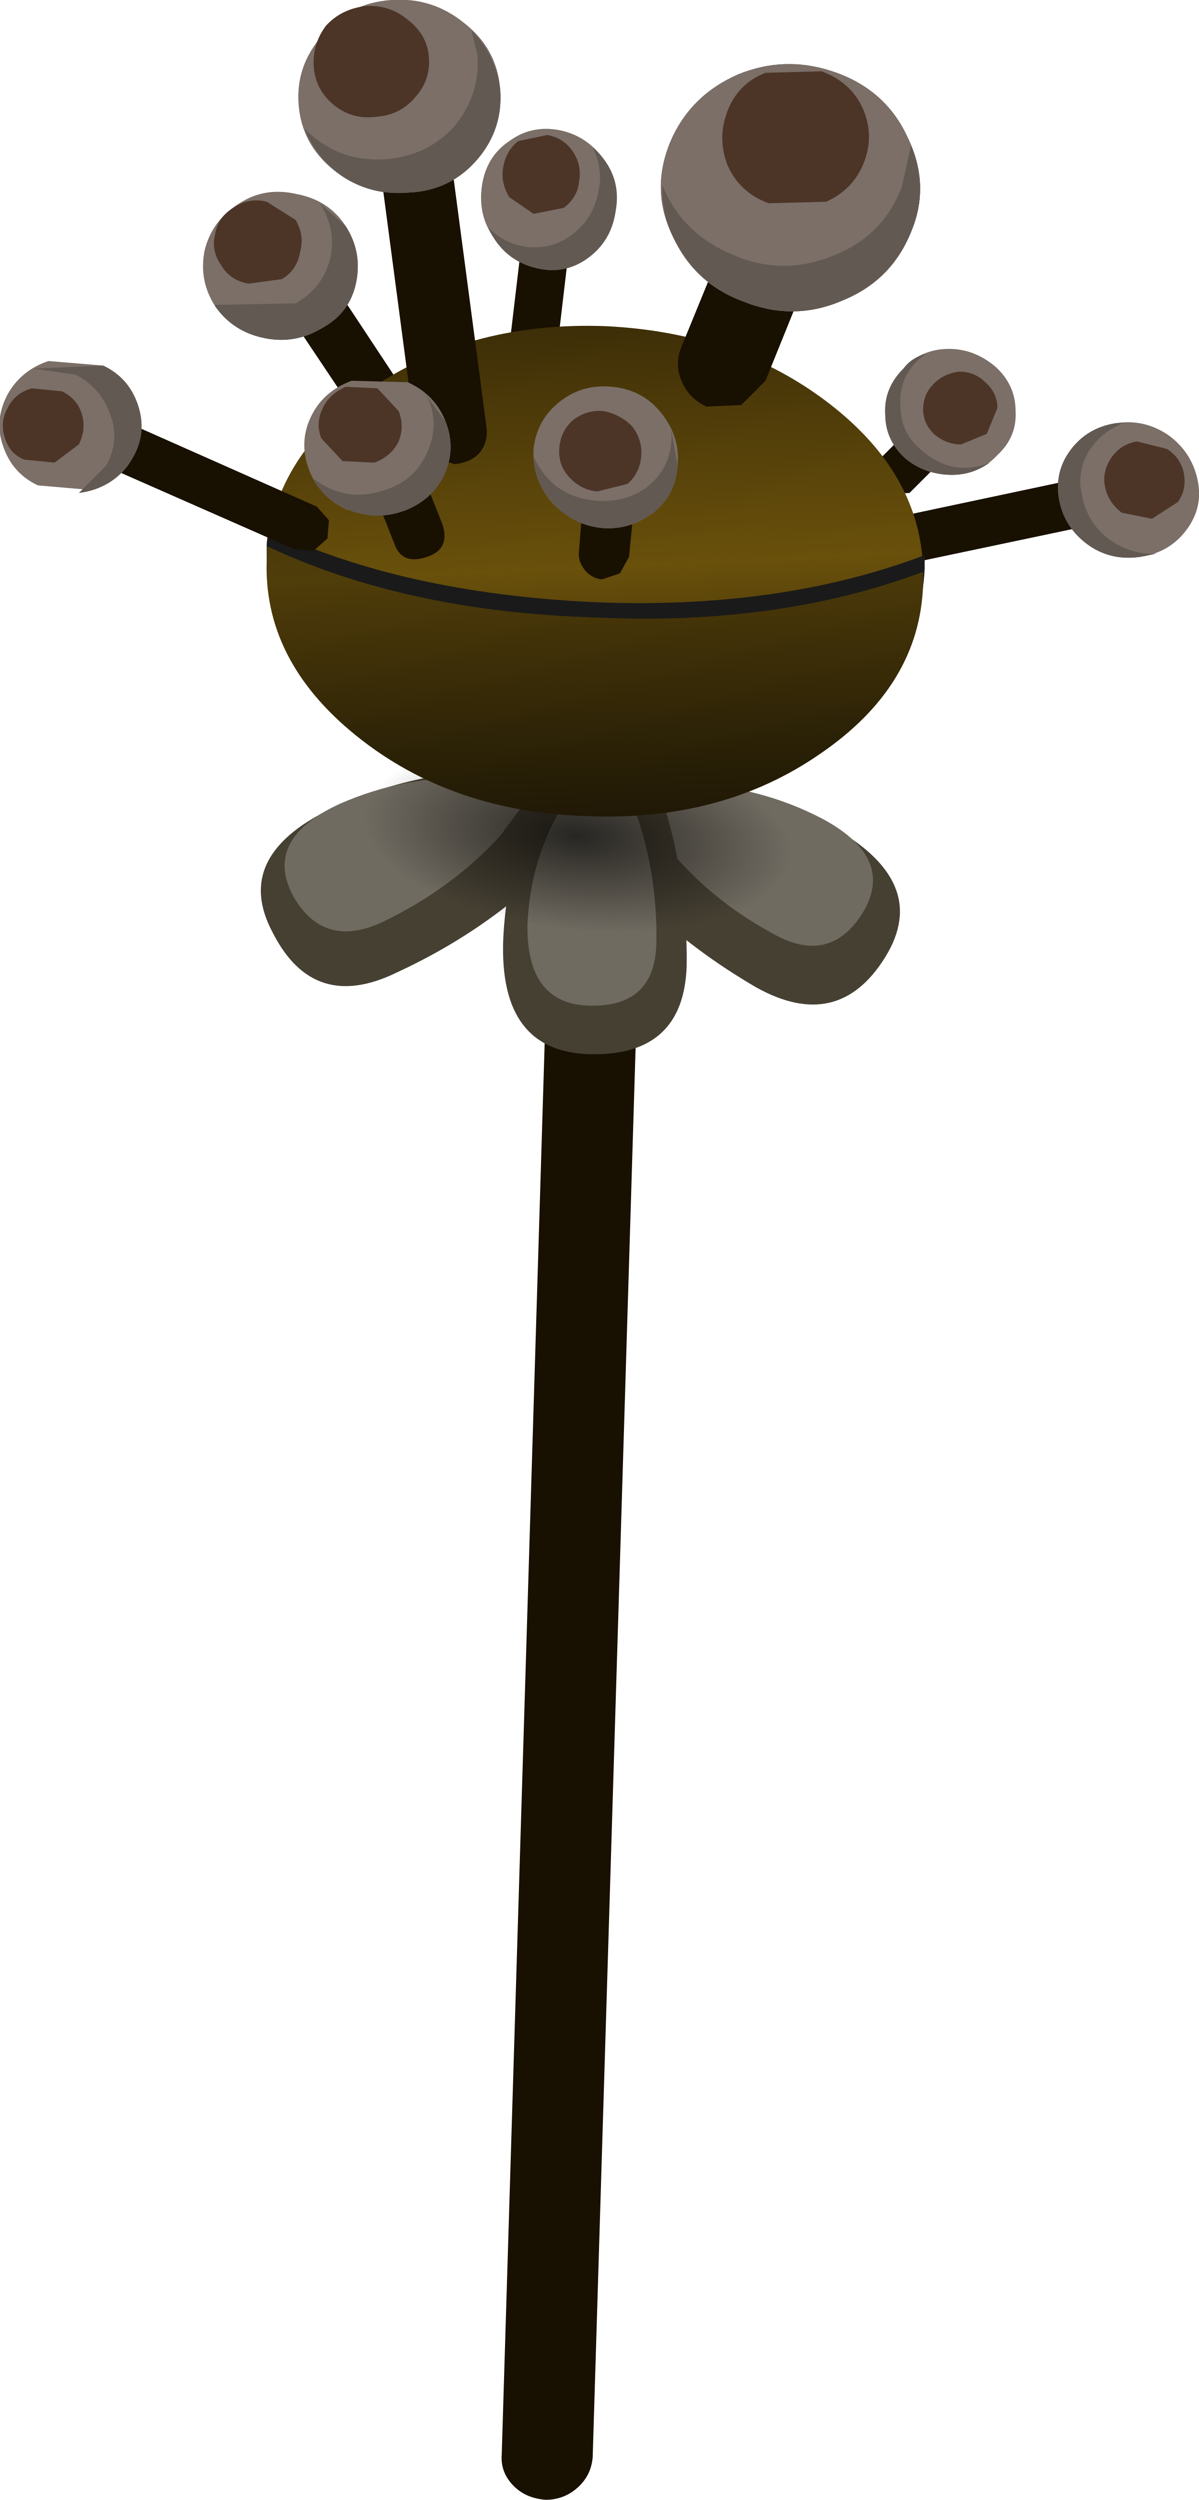 <?xml version="1.0" encoding="UTF-8" standalone="no"?>
<svg xmlns:xlink="http://www.w3.org/1999/xlink" height="82.4px" width="39.55px" xmlns="http://www.w3.org/2000/svg">
  <g transform="matrix(1.0, 0.0, 0.0, 1.0, 0.0, 0.0)">
    <use height="78.15" transform="matrix(1.0, 0.0, 0.0, 1.0, 6.7, 4.25)" width="32.85" xlink:href="#shape0"/>
    <use height="8.95" transform="matrix(1.0, 0.0, 0.0, 1.0, 8.8, 17.45)" width="21.7" xlink:href="#sprite0"/>
    <use height="26.9" transform="matrix(1.0, 0.0, 0.0, 1.0, 0.0, 0.0)" width="30.45" xlink:href="#shape2"/>
  </g>
  <defs>
    <g id="shape0" transform="matrix(1.0, 0.0, 0.0, 1.0, -6.7, -4.25)">
      <path d="M18.75 8.35 L17.95 15.15 17.65 15.65 17.05 15.75 Q16.3 15.65 16.4 14.8 L17.2 8.05 Q17.25 7.7 17.5 7.5 L18.1 7.4 18.65 7.75 18.75 8.35" fill="#181001" fill-rule="evenodd" stroke="none"/>
      <path d="M20.3 7.0 Q20.15 7.95 19.4 8.5 18.65 9.05 17.75 8.85 16.8 8.65 16.3 7.85 15.75 7.1 15.9 6.1 16.05 5.15 16.8 4.65 17.55 4.1 18.5 4.3 19.4 4.5 19.95 5.3 20.45 6.05 20.3 7.0" fill="#7b6f68" fill-rule="evenodd" stroke="none"/>
      <path d="M20.3 7.0 Q20.15 7.95 19.4 8.5 18.65 9.05 17.75 8.85 16.6 8.6 16.1 7.5 16.55 7.95 17.15 8.1 18.1 8.3 18.85 7.75 19.6 7.2 19.75 6.25 19.9 5.6 19.55 4.85 20.55 5.75 20.3 7.0" fill="#625953" fill-rule="evenodd" stroke="none"/>
      <path d="M19.1 6.0 Q19.05 6.5 18.6 6.85 L17.6 7.05 16.8 6.5 Q16.5 6.0 16.6 5.5 16.7 4.95 17.1 4.65 L18.05 4.45 Q18.6 4.55 18.9 5.0 19.2 5.45 19.1 6.0" fill="#4c3527" fill-rule="evenodd" stroke="none"/>
      <path d="M29.15 18.75 Q28.4 18.85 28.2 18.1 L28.3 17.5 Q28.5 17.25 28.85 17.2 L35.45 15.8 36.1 15.9 36.45 16.45 Q36.55 17.2 35.8 17.35 L29.15 18.75" fill="#181001" fill-rule="evenodd" stroke="none"/>
      <path d="M37.65 18.35 Q36.7 18.5 35.95 18.0 35.15 17.45 34.95 16.55 34.75 15.6 35.3 14.85 35.85 14.1 36.8 13.95 37.75 13.8 38.55 14.35 39.3 14.9 39.5 15.8 39.7 16.7 39.15 17.45 38.6 18.2 37.65 18.35" fill="#7b6f68" fill-rule="evenodd" stroke="none"/>
      <path d="M35.7 16.35 Q35.85 17.2 36.55 17.75 37.3 18.3 38.15 18.25 L37.65 18.35 Q36.7 18.5 35.95 18.0 35.15 17.45 34.95 16.55 34.75 15.6 35.3 14.85 35.85 14.1 36.8 13.95 L37.05 13.95 Q36.3 14.25 35.9 14.9 35.5 15.6 35.7 16.35" fill="#625953" fill-rule="evenodd" stroke="none"/>
      <path d="M38.0 17.1 L37.0 16.9 Q36.55 16.55 36.45 16.05 36.35 15.55 36.65 15.1 36.95 14.65 37.5 14.55 L38.5 14.8 Q38.95 15.1 39.05 15.6 39.15 16.15 38.85 16.55 L38.0 17.1" fill="#4c3527" fill-rule="evenodd" stroke="none"/>
      <path d="M14.6 14.8 Q15.05 15.5 14.35 16.0 13.55 16.45 13.1 15.7 L9.05 9.65 Q8.85 9.35 8.95 9.0 9.0 8.65 9.35 8.45 10.05 8.0 10.6 8.75 L14.6 14.8" fill="#181001" fill-rule="evenodd" stroke="none"/>
      <path d="M11.4 7.45 Q11.95 8.3 11.75 9.3 11.55 10.3 10.65 10.8 9.75 11.35 8.75 11.15 7.7 10.95 7.1 10.1 6.55 9.25 6.75 8.25 7.0 7.25 7.9 6.7 8.75 6.15 9.8 6.4 10.85 6.6 11.4 7.45" fill="#7b6f68" fill-rule="evenodd" stroke="none"/>
      <path d="M11.4 7.45 Q11.95 8.3 11.75 9.3 11.55 10.3 10.65 10.8 9.75 11.35 8.75 11.15 7.7 10.95 7.1 10.1 L7.1 10.05 9.75 10.0 Q10.65 9.5 10.9 8.5 11.1 7.55 10.55 6.7 L11.4 7.45" fill="#625953" fill-rule="evenodd" stroke="none"/>
      <path d="M9.75 7.25 Q10.05 7.75 9.9 8.3 9.8 8.9 9.3 9.2 L8.2 9.35 Q7.6 9.25 7.3 8.75 6.95 8.25 7.1 7.7 7.2 7.15 7.7 6.85 8.2 6.5 8.8 6.65 L9.75 7.25" fill="#4c3527" fill-rule="evenodd" stroke="none"/>
      <path d="M30.0 16.25 L28.9 16.3 Q28.4 15.8 28.9 15.25 L30.55 13.6 31.05 13.4 31.6 13.6 Q32.15 14.1 31.65 14.6 L30.0 16.25" fill="#181001" fill-rule="evenodd" stroke="none"/>
      <path d="M32.9 15.0 Q32.3 15.65 31.4 15.65 30.5 15.65 29.85 15.1 29.2 14.5 29.2 13.65 29.15 12.8 29.8 12.15 30.4 11.5 31.3 11.5 32.15 11.5 32.85 12.1 33.5 12.7 33.5 13.55 33.55 14.4 32.9 15.0" fill="#7b6f68" fill-rule="evenodd" stroke="none"/>
      <path d="M29.85 15.1 Q29.2 14.5 29.2 13.65 29.15 12.8 29.8 12.15 30.05 11.8 30.55 11.65 L30.25 11.9 Q29.65 12.5 29.7 13.35 29.7 14.25 30.35 14.8 31.4 15.75 32.65 15.25 32.0 15.7 31.25 15.65 30.45 15.6 29.85 15.1" fill="#625953" fill-rule="evenodd" stroke="none"/>
      <path d="M32.55 14.3 L31.7 14.65 Q31.2 14.65 30.8 14.3 30.45 13.95 30.45 13.5 30.45 13.0 30.8 12.65 31.15 12.3 31.65 12.25 32.15 12.25 32.5 12.6 32.9 12.95 32.9 13.45 L32.55 14.3" fill="#4c3527" fill-rule="evenodd" stroke="none"/>
      <path d="M21.45 18.65 L19.55 81.0 Q19.5 81.6 19.05 82.0 18.6 82.4 18.0 82.4 17.35 82.35 16.95 81.95 16.5 81.5 16.55 80.9 L18.45 18.5 Q18.45 17.9 18.9 17.5 19.35 17.1 20.0 17.15 20.6 17.15 21.05 17.6 21.45 18.05 21.45 18.65" fill="#181001" fill-rule="evenodd" stroke="none"/>
      <path d="M18.2 25.75 L21.0 25.5 Q24.4 25.6 27.35 27.2 30.75 29.05 29.2 31.55 27.65 34.05 24.95 32.55 21.85 30.75 19.7 28.1 L18.2 25.75" fill="#464033" fill-rule="evenodd" stroke="none"/>
      <path d="M20.75 26.0 L22.7 25.85 Q25.05 25.9 27.15 27.0 29.55 28.3 28.45 30.1 27.35 31.85 25.45 30.75 23.25 29.55 21.8 27.65 L20.75 26.0" fill="#706b61" fill-rule="evenodd" stroke="none"/>
      <path d="M20.35 25.85 L18.7 28.05 Q16.35 30.55 13.1 32.05 10.35 33.4 9.0 30.75 7.6 28.15 11.15 26.55 14.25 25.2 17.6 25.4 L20.35 25.85" fill="#464033" fill-rule="evenodd" stroke="none"/>
      <path d="M17.65 26.0 L16.5 27.55 Q14.9 29.3 12.6 30.4 10.65 31.3 9.65 29.5 8.7 27.65 11.2 26.5 13.35 25.55 15.7 25.65 L17.65 26.0" fill="#706b61" fill-rule="evenodd" stroke="none"/>
      <path d="M20.2 22.8 L21.45 25.25 Q22.7 28.4 22.65 31.85 22.55 34.8 19.5 34.75 16.45 34.7 16.6 30.95 16.75 27.7 18.5 24.95 L20.2 22.8" fill="#464033" fill-rule="evenodd" stroke="none"/>
      <path d="M19.95 24.75 L20.85 26.45 Q21.7 28.65 21.65 31.1 21.6 33.2 19.45 33.15 17.35 33.1 17.4 30.45 17.5 28.15 18.75 26.25 L19.95 24.75" fill="#706b61" fill-rule="evenodd" stroke="none"/>
      <path d="M19.15 30.65 Q16.0 30.45 13.7 29.35 11.4 28.25 11.35 26.95 11.3 25.65 13.55 24.95 L18.95 24.45 Q22.15 24.7 24.45 25.8 26.7 26.9 26.75 28.15 26.8 29.45 24.55 30.15 22.35 30.9 19.15 30.65" fill="url(#gradient0)" fill-rule="evenodd" stroke="none"/>
      <path d="M19.95 10.75 Q24.3 10.95 27.35 13.3 30.4 15.65 30.45 18.85 25.65 20.65 19.55 20.35 13.35 20.15 8.8 18.0 9.2 14.8 12.4 12.7 15.6 10.6 19.95 10.75" fill="url(#gradient1)" fill-rule="evenodd" stroke="none"/>
    </g>
    <radialGradient cx="0" cy="0" gradientTransform="matrix(1.0E-4, 0.004, 0.009, 7.0E-4, 19.05, 27.55)" gradientUnits="userSpaceOnUse" id="gradient0" r="819.2" spreadMethod="pad">
      <stop offset="0.0" stop-color="#000000" stop-opacity="0.647"/>
      <stop offset="0.957" stop-color="#000000" stop-opacity="0.0"/>
    </radialGradient>
    <linearGradient gradientTransform="matrix(-5.0E-4, -0.011, -0.011, 5.0E-4, 19.7, 19.3)" gradientUnits="userSpaceOnUse" id="gradient1" spreadMethod="pad" x1="-819.2" x2="819.2">
      <stop offset="0.0" stop-color="#1b1405"/>
      <stop offset="0.129" stop-color="#281f06"/>
      <stop offset="0.365" stop-color="#4c3909"/>
      <stop offset="0.533" stop-color="#69500b"/>
      <stop offset="0.941" stop-color="#413108"/>
      <stop offset="1.0" stop-color="#3b2c08"/>
    </linearGradient>
    <g id="sprite0" transform="matrix(1.0, 0.0, 0.0, 1.0, 0.0, 0.0)">
      <use height="8.95" transform="matrix(1.0, 0.0, 0.0, 1.0, 0.0, 0.0)" width="21.7" xlink:href="#shape1"/>
    </g>
    <g id="shape1" transform="matrix(1.0, 0.0, 0.0, 1.0, 0.0, 0.0)">
      <path d="M0.05 0.0 Q4.45 2.1 10.8 2.4 16.95 2.65 21.7 0.85 L21.7 1.3 Q21.55 4.65 18.3 6.85 15.0 9.1 10.55 8.95 6.05 8.75 2.95 6.3 -0.1 3.8 0.0 0.45 L0.05 0.0" fill="#1a1a1a" fill-rule="evenodd" stroke="none"/>
    </g>
    <g id="shape2" transform="matrix(1.0, 0.0, 0.0, 1.0, 0.0, 0.0)">
      <path d="M8.8 18.0 Q13.35 20.15 19.55 20.35 25.65 20.65 30.45 18.85 L30.45 19.25 Q30.35 22.6 27.05 24.85 23.8 27.1 19.3 26.9 14.85 26.75 11.75 24.25 8.65 21.75 8.8 18.4 L8.8 18.0" fill="url(#gradient2)" fill-rule="evenodd" stroke="none"/>
      <path d="M26.95 8.35 L25.25 12.55 24.45 13.35 23.3 13.4 Q22.75 13.15 22.5 12.6 22.25 12.05 22.45 11.5 L24.15 7.35 Q24.4 6.8 24.95 6.55 L26.1 6.5 26.9 7.3 Q27.2 7.85 26.95 8.35" fill="#181001" fill-rule="evenodd" stroke="none"/>
      <path d="M30.05 7.65 Q29.4 9.25 27.8 9.9 26.2 10.6 24.55 9.95 22.9 9.35 22.2 7.8 21.45 6.3 22.1 4.7 22.75 3.15 24.35 2.45 25.95 1.8 27.6 2.4 29.25 3.0 29.95 4.55 30.7 6.1 30.05 7.65" fill="#7b6f68" fill-rule="evenodd" stroke="none"/>
      <path d="M30.05 7.65 Q29.4 9.25 27.8 9.9 26.2 10.6 24.55 9.95 22.9 9.35 22.2 7.8 21.45 6.3 22.1 4.7 22.75 3.15 24.35 2.45 25.95 1.8 27.6 2.4 29.25 3.0 29.95 4.55 30.7 6.1 30.05 7.65" fill="#7b6f68" fill-rule="evenodd" stroke="none"/>
      <path d="M29.75 6.15 L30.05 4.8 Q30.65 6.25 30.05 7.65 29.4 9.25 27.8 9.9 26.2 10.6 24.55 9.95 23.3 9.5 22.55 8.4 21.8 7.35 21.85 6.1 22.5 7.75 24.3 8.45 25.9 9.1 27.55 8.4 29.15 7.75 29.75 6.15" fill="#625953" fill-rule="evenodd" stroke="none"/>
      <path d="M28.5 5.35 Q28.15 6.25 27.25 6.65 L25.35 6.7 Q24.4 6.35 24.0 5.45 23.65 4.55 24.0 3.65 24.35 2.75 25.25 2.4 L27.1 2.35 Q28.05 2.7 28.45 3.55 28.85 4.45 28.5 5.35" fill="#4c3527" fill-rule="evenodd" stroke="none"/>
      <path d="M14.7 3.9 L16.05 14.1 Q16.1 14.6 15.8 14.95 15.5 15.25 15.0 15.3 L14.15 15.05 Q13.75 14.75 13.7 14.3 L12.35 4.1 Q12.3 3.65 12.65 3.3 12.95 2.95 13.45 2.9 13.95 2.85 14.3 3.15 14.65 3.45 14.7 3.9" fill="#181001" fill-rule="evenodd" stroke="none"/>
      <path d="M16.5 2.95 Q16.6 4.25 15.75 5.25 14.85 6.3 13.45 6.35 12.05 6.45 11.0 5.6 9.95 4.75 9.85 3.45 9.75 2.15 10.65 1.15 11.5 0.1 12.9 0.0 14.25 -0.1 15.3 0.75 16.4 1.6 16.5 2.95" fill="#7b6f68" fill-rule="evenodd" stroke="none"/>
      <path d="M16.5 2.95 Q16.6 4.25 15.75 5.25 14.85 6.3 13.45 6.35 12.3 6.45 11.35 5.85 10.45 5.25 10.05 4.25 11.15 5.35 12.7 5.25 14.1 5.15 15.0 4.15 15.85 3.1 15.75 1.8 L15.55 1.0 Q16.35 1.8 16.5 2.95" fill="#625953" fill-rule="evenodd" stroke="none"/>
      <path d="M14.15 1.9 Q14.2 2.65 13.7 3.2 13.2 3.8 12.4 3.85 11.6 3.95 11.0 3.45 10.4 2.95 10.35 2.2 10.3 1.45 10.75 0.85 11.25 0.3 12.05 0.2 12.85 0.15 13.45 0.65 14.1 1.15 14.15 1.9" fill="#4c3527" fill-rule="evenodd" stroke="none"/>
      <path d="M14.6 17.3 Q14.85 18.1 14.1 18.35 13.25 18.65 13.0 17.9 L12.05 15.5 Q11.8 14.7 12.55 14.45 13.4 14.2 13.65 14.9 L14.6 17.3" fill="#181001" fill-rule="evenodd" stroke="none"/>
      <path d="M14.7 13.9 Q15.05 14.8 14.65 15.65 14.25 16.5 13.3 16.85 L11.45 16.8 Q10.55 16.4 10.2 15.5 9.85 14.6 10.25 13.75 10.65 12.9 11.6 12.55 L13.45 12.6 Q14.35 13.0 14.7 13.9" fill="#7b6f68" fill-rule="evenodd" stroke="none"/>
      <path d="M14.05 15.0 Q14.5 14.1 14.15 13.2 L14.0 12.95 14.7 13.9 Q15.05 14.8 14.65 15.65 14.25 16.5 13.3 16.85 12.45 17.15 11.6 16.85 10.7 16.5 10.3 15.75 11.4 16.6 12.7 16.15 13.65 15.85 14.05 15.0" fill="#625953" fill-rule="evenodd" stroke="none"/>
      <path d="M13.15 13.55 Q13.35 14.05 13.15 14.55 12.9 15.05 12.35 15.25 L11.3 15.2 10.6 14.45 Q10.4 13.95 10.65 13.45 10.85 13.0 11.4 12.75 L12.45 12.8 13.15 13.55" fill="#4c3527" fill-rule="evenodd" stroke="none"/>
      <path d="M20.75 18.35 L20.45 18.9 19.85 19.1 Q19.5 19.05 19.3 18.8 19.05 18.5 19.1 18.15 L19.3 15.6 Q19.4 14.8 20.2 14.9 21.0 15.0 21.0 15.8 L20.75 18.35" fill="#181001" fill-rule="evenodd" stroke="none"/>
      <path d="M22.35 15.35 Q22.3 16.3 21.55 16.9 20.75 17.5 19.8 17.4 18.8 17.25 18.15 16.5 17.55 15.75 17.6 14.8 17.7 13.85 18.45 13.25 19.2 12.65 20.2 12.75 21.2 12.85 21.8 13.6 22.45 14.4 22.35 15.35" fill="#7b6f68" fill-rule="evenodd" stroke="none"/>
      <path d="M22.15 14.2 L22.35 15.35 Q22.3 16.3 21.55 16.9 20.75 17.5 19.8 17.4 18.9 17.3 18.25 16.6 17.65 15.95 17.6 15.05 18.2 16.35 19.6 16.5 20.6 16.6 21.35 16.05 22.1 15.45 22.15 14.5 L22.15 14.2" fill="#625953" fill-rule="evenodd" stroke="none"/>
      <path d="M21.15 15.05 Q21.1 15.6 20.7 15.95 L19.7 16.2 Q19.15 16.15 18.75 15.7 18.4 15.3 18.45 14.75 18.5 14.2 18.9 13.85 19.35 13.5 19.9 13.55 20.45 13.65 20.85 14.05 21.2 14.5 21.15 15.05" fill="#4c3527" fill-rule="evenodd" stroke="none"/>
      <path d="M4.25 13.95 L10.45 16.7 10.85 17.15 10.8 17.75 10.35 18.15 9.7 18.1 3.45 15.35 3.05 14.9 Q2.95 14.55 3.1 14.3 3.55 13.6 4.25 13.95" fill="#181001" fill-rule="evenodd" stroke="none"/>
      <path d="M3.4 12.05 Q4.25 12.45 4.55 13.35 4.85 14.25 4.4 15.05 3.95 15.9 3.0 16.15 L1.25 16.0 Q0.4 15.6 0.1 14.7 -0.2 13.85 0.25 13.0 0.7 12.2 1.6 11.9 L3.4 12.05" fill="#7b6f68" fill-rule="evenodd" stroke="none"/>
      <path d="M3.4 12.05 Q4.25 12.45 4.55 13.35 4.85 14.25 4.4 15.05 3.8 16.1 2.6 16.25 L3.5 15.35 Q3.95 14.55 3.65 13.7 3.35 12.8 2.5 12.35 L1.1 12.15 3.4 12.05" fill="#625953" fill-rule="evenodd" stroke="none"/>
      <path d="M2.05 12.9 Q2.55 13.15 2.7 13.65 2.85 14.15 2.6 14.65 L1.8 15.25 0.8 15.15 Q0.3 14.95 0.15 14.4 0.0 13.9 0.25 13.45 0.5 12.95 1.05 12.8 L2.05 12.9" fill="#4c3527" fill-rule="evenodd" stroke="none"/>
    </g>
    <linearGradient gradientTransform="matrix(-5.0E-4, -0.011, -0.011, 5.0E-4, 19.65, 19.3)" gradientUnits="userSpaceOnUse" id="gradient2" spreadMethod="pad" x1="-819.2" x2="819.2">
      <stop offset="0.0" stop-color="#1b1405"/>
      <stop offset="0.176" stop-color="#281f06"/>
      <stop offset="0.506" stop-color="#4c3a09"/>
      <stop offset="0.533" stop-color="#4f3d0a"/>
      <stop offset="1.0" stop-color="#3b2c08"/>
    </linearGradient>
  </defs>
</svg>

